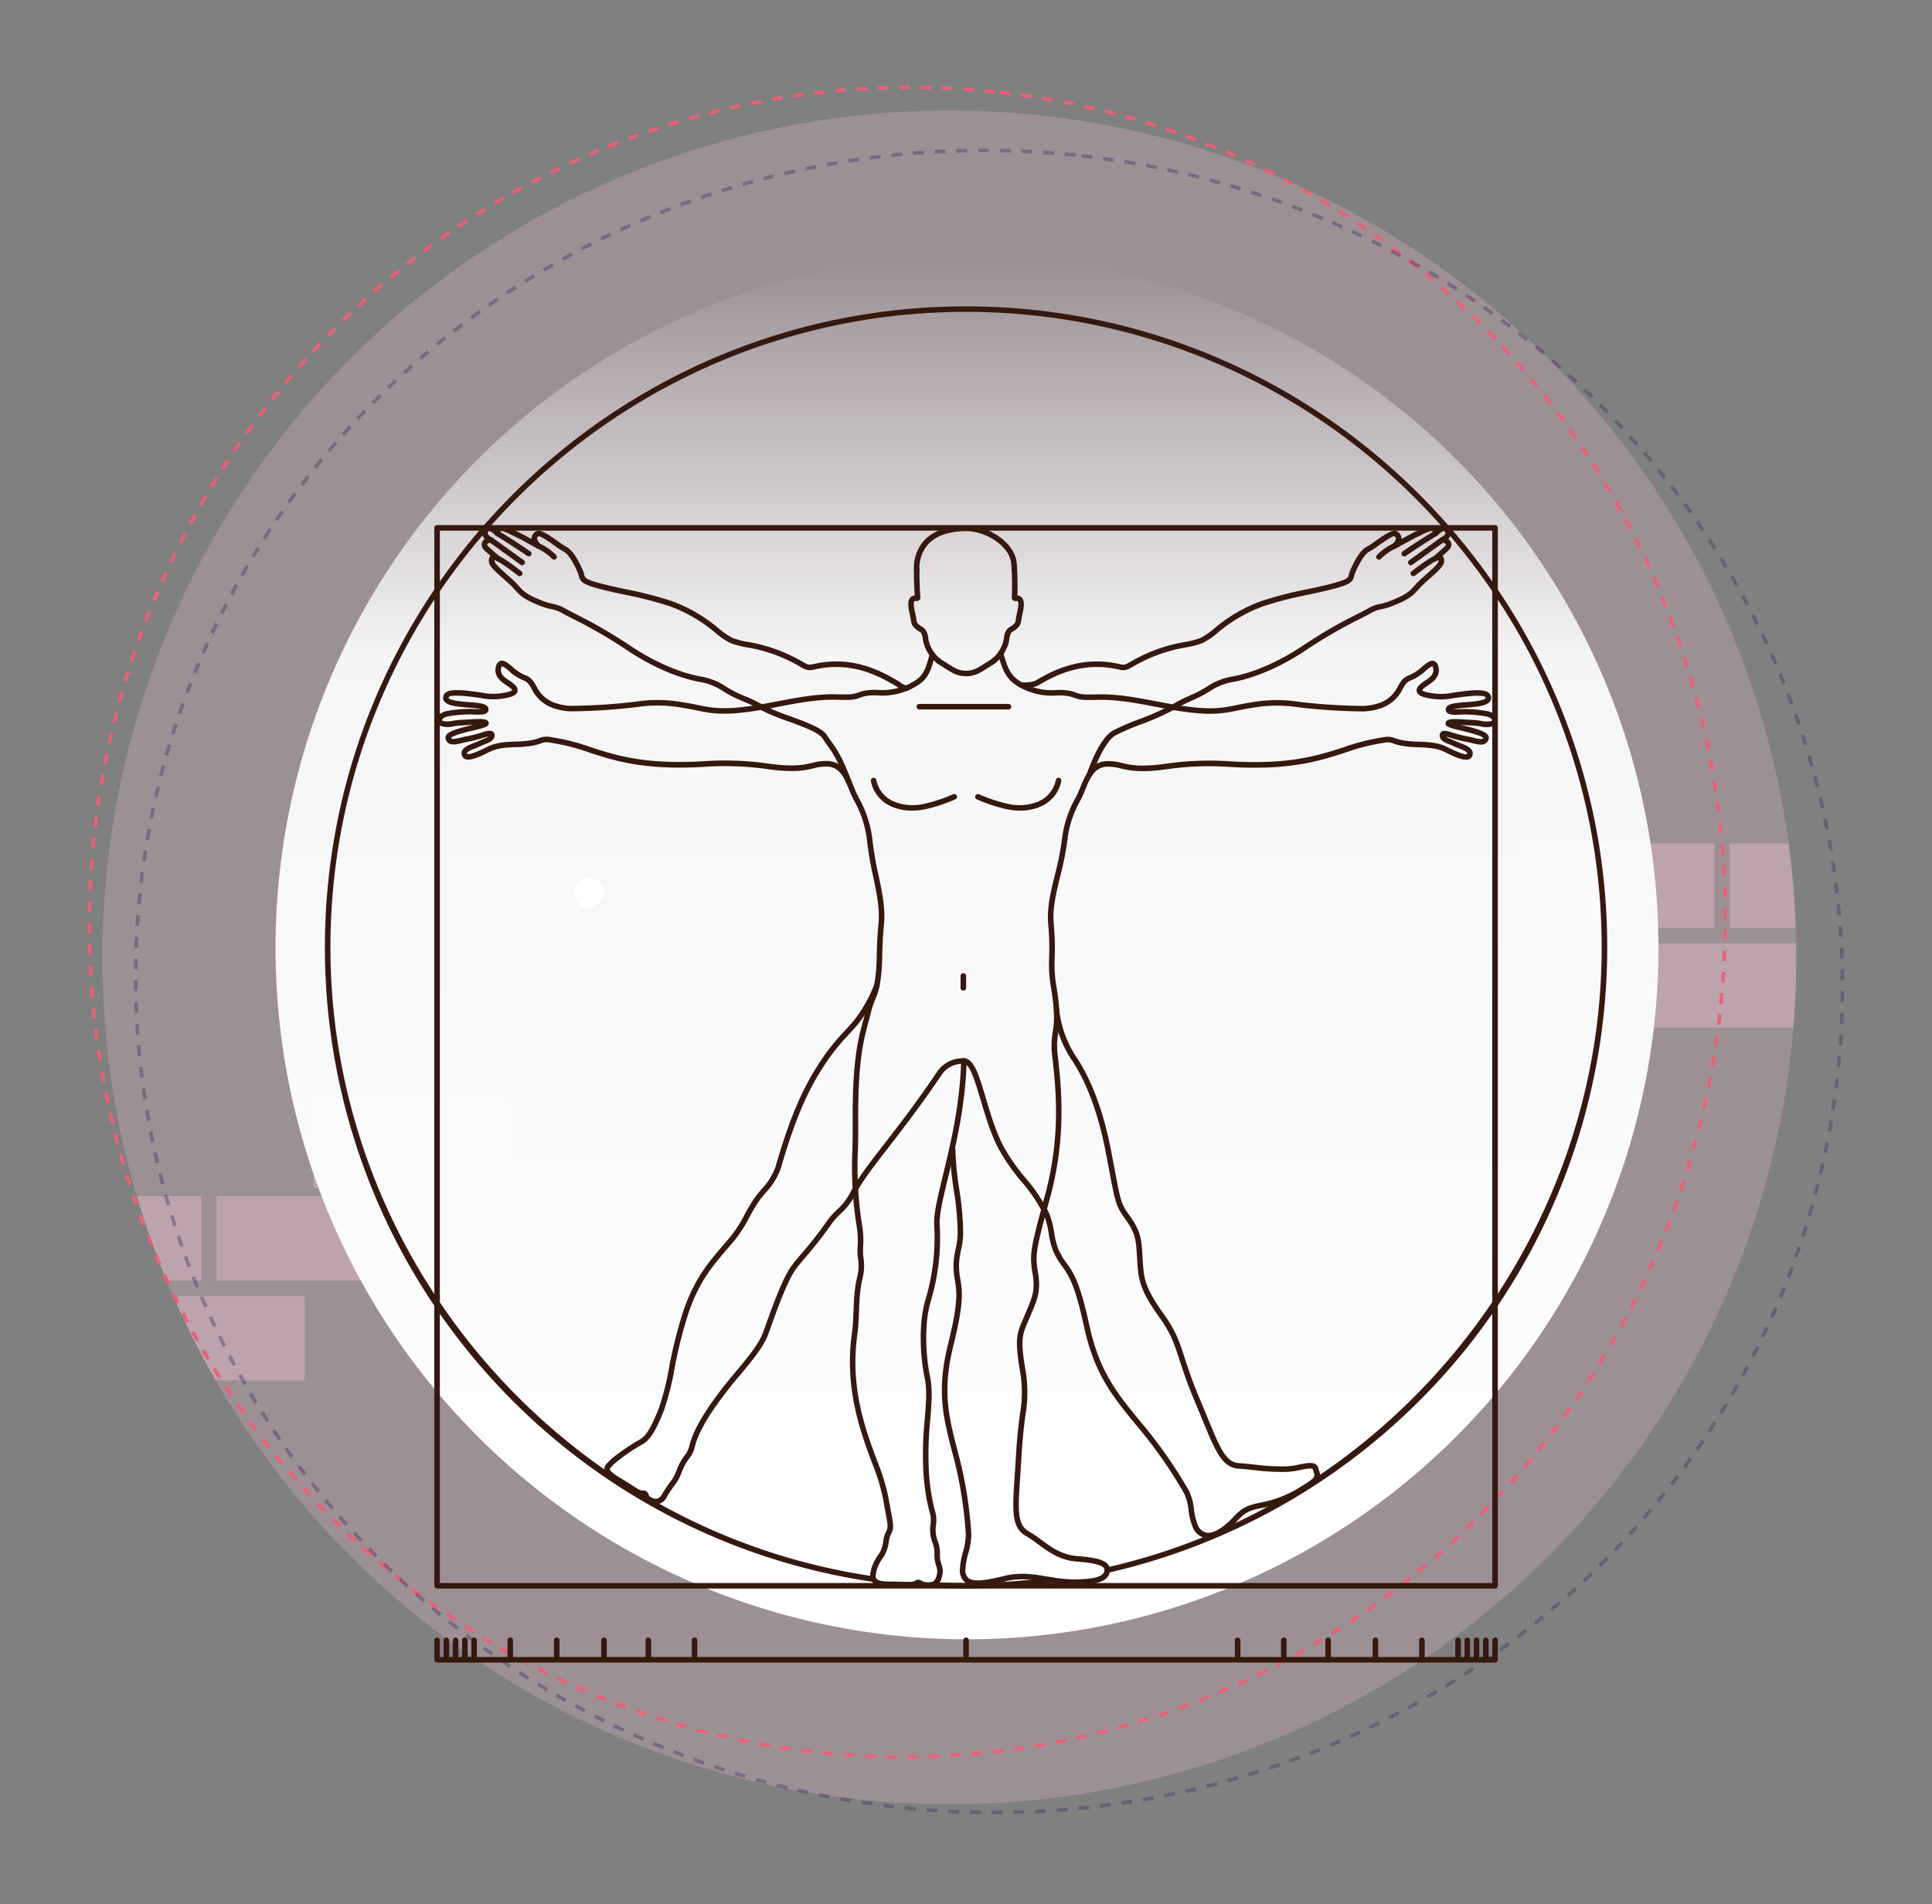 <svg xmlns="http://www.w3.org/2000/svg" xmlns:xlink="http://www.w3.org/1999/xlink" width="508.51" height="501.212" viewBox="0 0 508.51 501.212"><rect x="0" y="0" width="508.51" height="501.212" fill="#808080" stroke="none"/><defs><clipPath id="a"><circle cx="222.928" cy="222.928" r="222.928" transform="translate(-259.97 -1293.322)" fill="none"/></clipPath><linearGradient id="b" x1="0.5" x2="0.5" y2="1" gradientUnits="objectBoundingBox"><stop offset="0" stop-color="#fff"/><stop offset="0.71" stop-color="#fff" stop-opacity="0.914"/><stop offset="1" stop-color="#fff" stop-opacity="0"/></linearGradient></defs><g transform="translate(-809.484 -1002.484)"><g transform="translate(1096.408 2324.887)"><g clip-path="url(#a)"><circle cx="222.928" cy="222.928" r="222.928" transform="translate(-259.97 -1293.322)" fill="#dcb5c7" opacity="0.3"/><g opacity="0.5" style="mix-blend-mode:multiply;isolation:isolate"><rect width="51.067" height="22.209" transform="translate(113.232 -1100.366)" fill="#dcb5c7"/><rect width="51.067" height="22.209" transform="translate(168.289 -1100.366)" fill="#dcb5c7"/><rect width="51.067" height="22.209" transform="translate(140.411 -1074.105)" fill="#dcb5c7"/><rect width="51.067" height="22.209" transform="translate(193.822 -1124.774)" fill="#dcb5c7"/></g><g opacity="0.5" style="mix-blend-mode:multiply;isolation:isolate"><rect width="51.067" height="22.209" transform="translate(-284.994 -1007.521)" fill="#dcb5c7"/><rect width="51.067" height="22.209" transform="translate(-229.938 -1007.521)" fill="#dcb5c7"/><rect width="51.067" height="22.209" transform="translate(-257.815 -981.26)" fill="#dcb5c7"/><rect width="51.067" height="22.209" transform="translate(-204.404 -1031.928)" fill="#dcb5c7"/></g><path d="M-127.937-1087.359a3.906,3.906,0,0,1-3.906,3.906,3.905,3.905,0,0,1-3.9-3.906,3.9,3.9,0,0,1,3.9-3.905A3.905,3.905,0,0,1-127.937-1087.359Z" fill="#fff"/></g><ellipse cx="219.74" cy="215.19" rx="219.74" ry="215.19" transform="matrix(0.111, -0.994, 0.994, 0.111, -286.408, -885.141)" fill="none" stroke="#e76278" stroke-miterlimit="10" stroke-width="0.934" stroke-dasharray="2.803"/><ellipse cx="218.674" cy="224.694" rx="218.674" ry="224.694" transform="translate(-274.247 -871.774) rotate(-83.605)" fill="none" stroke="#493063" stroke-miterlimit="10" stroke-width="0.952" stroke-dasharray="2.857" opacity="0.4"/></g><circle cx="182" cy="182" r="182" transform="translate(1246 1434) rotate(180)" fill="url(#b)"/><g transform="translate(1104.294 2342.228)"><g transform="translate(-179.923 -1201.408)"><g transform="translate(0 10.877)"><path d="M-49.123-917.541a4.141,4.141,0,0,1-2.631-.712c-.923.674-1.743.648-3.938.581-.968-.031-2.236-.071-3.955-.071-2.145,0-3.532-.424-4.239-1.3a3.175,3.175,0,0,1-.365-2.813,3.873,3.873,0,0,0,.083-.46A11.693,11.693,0,0,1-62.01-926.6a8.806,8.806,0,0,0,1.065-3.328,7.438,7.438,0,0,1,.631-2.241c.692-1.153.582-1.9.009-4.854-.2-1.045-.455-2.343-.717-3.988a54.955,54.955,0,0,0-2.952-9.536c-3.1-8.37-7.334-19.834-5.178-34.5.186-1.266.281-3.562.364-5.589.058-1.408.113-2.739.193-3.693a33.464,33.464,0,0,1,.751-4.962,12.452,12.452,0,0,0,.181-5.275,19.283,19.283,0,0,1-.043-2.969,22.509,22.509,0,0,0-.209-4.875,98.036,98.036,0,0,1-1.164-20.554c.044-2.065.09-4.2.07-6.351-.155-16.739,1.369-22.407,2.712-27.409.225-.836.443-1.648.646-2.488a23.834,23.834,0,0,1,1.294-3.9,14.413,14.413,0,0,0,1-3.171,42.755,42.755,0,0,0,.668-7.607c.055-2.106.124-4.728.467-8.489.365-3.989-.447-7.855-1.386-12.332a90.842,90.842,0,0,1-1.66-9.729,27.461,27.461,0,0,0-3.375-10.3,27.746,27.746,0,0,1-1.321-2.907c-1.245-3.036-2.419-5.9-5.662-6.053a12.218,12.218,0,0,0-3.668.455c-2.211.519-4.964,1.164-11.606.279a79.755,79.755,0,0,0-16.09-.743c-16.566,1.112-24.433-1.444-31.372-3.7a54.548,54.548,0,0,0-10.238-2.591,3.845,3.845,0,0,0-2.376.16,15.392,15.392,0,0,1-1.89.554,25.34,25.34,0,0,1-4.631.453c-2.407.092-4.9.187-6.963,1.21l-.245.121c-2.575,1.279-5,2.38-6.322,1.813a1.452,1.452,0,0,1-.839-.931c-.577-1.857,1.574-2.69,3.145-3.3.424-.163.843-.325,1.209-.5.467-.223.909-.4,1.309-.564a5.8,5.8,0,0,0,1.343-.657,13.68,13.68,0,0,0-1.474.4,33.235,33.235,0,0,1-3.808.964l-.755.159c-.311.066-.627.144-.936.221-1.64.409-3.684.915-4.307-1.051a1.212,1.212,0,0,1,.11-.984c.631-1.119,3.1-1.789,6.794-2.686l.435-.1c-.439.022-.866.048-1.226.07-.59.036-1.165.072-1.674.091a22.734,22.734,0,0,0-2.3.241,6.157,6.157,0,0,1-3.563-.124,1.627,1.627,0,0,1-.975-1.7c.14-1.036,1.226-1.9,2.764-2.207a34.23,34.23,0,0,1,6-.538c.306-.009.639.013,1.015.03.481.02,1.3.054,1.9.015a27.785,27.785,0,0,0-3.373-.4c-2.8-.222-5.45-.431-6.3-1.675a1.625,1.625,0,0,1-.2-1.43c.584-1.943,4.167-1.635,8.441-1.072l.2.025c.492.065.952.138,1.4.208a15.3,15.3,0,0,0,6.665-.106c1.217-.266,1.4-.549,1.4-.552-.073-.309-1.306-1.127-1.77-1.435l-.326-.218c-1.945-1.318-2.675-2.885-2.168-4.657a1.815,1.815,0,0,1,1.127-1.38c.981-.3,1.978.523,3.239,1.571a11.489,11.489,0,0,0,3.289,2.164c1.724.584,2.433,1.906,3.119,3.184.1.188.2.378.31.57a8.685,8.685,0,0,0,4.523,3.6l.288.078a13.529,13.529,0,0,0,3.673.665,153.388,153.388,0,0,0,17.144-1.09,38.048,38.048,0,0,1,12.522.159c1.429.212,2.624.457,3.779.693,4.186.856,7.492,1.532,17.881-.354,1.079-.2,2.156-.4,3.235-.609,5.13-.982,10.437-2,15.764-1.841,3.843.113,4.341-.068,5.239-.4a13.555,13.555,0,0,1,1.7-.516,15.1,15.1,0,0,1,3.611-.237,15.973,15.973,0,0,0,9.709-2.367c2.45-1.518,2.988-3.457,3.734-6.14l.277-.985a.729.729,0,0,1,.9-.5.73.73,0,0,1,.5.9l-.273.972c-.771,2.775-1.437,5.171-4.372,6.991a17.424,17.424,0,0,1-10.5,2.586,13.853,13.853,0,0,0-3.258.2,12.164,12.164,0,0,0-1.535.466c-1.149.419-1.825.6-5.783.482-5.169-.152-10.393.848-15.446,1.816-1.084.207-2.167.415-3.249.61-10.667,1.938-14.094,1.236-18.435.35-1.136-.233-2.312-.474-3.7-.68a36.911,36.911,0,0,0-12.138-.152,154.632,154.632,0,0,1-17.288,1.1,15.062,15.062,0,0,1-4.079-.715l-.286-.078a10.07,10.07,0,0,1-5.419-4.294q-.166-.3-.322-.592c-.627-1.169-1.123-2.093-2.3-2.491a12.548,12.548,0,0,1-3.756-2.426,6.667,6.667,0,0,0-1.876-1.295h0a2.3,2.3,0,0,0-.15.383c-.221.77-.24,1.811,1.583,3.046l.313.21c1.166.774,2.616,1.737,2.388,2.95-.2,1.057-1.53,1.466-2.514,1.681a16.729,16.729,0,0,1-7.206.122c-.434-.069-.881-.14-1.359-.2l-.2-.026c-5.724-.752-6.749-.3-6.851.045-.037.123-.012.159,0,.185.458.667,3.319.893,5.211,1.042,2.769.219,4.366.381,5.007,1.174a1.183,1.183,0,0,1,.263.919c-.18,1.368-2.108,1.285-3.973,1.2-.35-.015-.667-.033-.949-.03a32.749,32.749,0,0,0-5.72.511c-1.029.2-1.564.7-1.6.972-.009.064.053.129.184.195a5.458,5.458,0,0,0,2.7-.017,23.94,23.94,0,0,1,2.443-.253c.5-.02,1.063-.055,1.641-.09,3.037-.185,4.429-.21,5.018.328a.942.942,0,0,1,.313.67c.027.913-1.015,1.166-4.105,1.916-1.718.416-5.229,1.268-5.814,1.914.205.424.764.406,2.521-.031.325-.081.656-.163.985-.233l.759-.16a31.6,31.6,0,0,0,3.668-.927c1.5-.472,2.526-.741,3.149-.2a1.235,1.235,0,0,1,.353,1.218c-.188,1.093-1.206,1.5-2.383,1.982-.376.152-.792.32-1.231.528-.4.188-.848.365-1.308.543-1.341.52-2.437.991-2.278,1.5.28.225,1.395.09,5.116-1.759l.246-.121c2.348-1.163,4.995-1.264,7.555-1.361a24.381,24.381,0,0,0,4.361-.417,14.154,14.154,0,0,0,1.728-.507,5.19,5.19,0,0,1,3.051-.23,55.662,55.662,0,0,1,10.5,2.649c6.812,2.214,14.532,4.723,30.823,3.629a81.477,81.477,0,0,1,16.381.753c6.377.851,8.984.239,11.079-.252a13.5,13.5,0,0,1,4.068-.492c4.174.191,5.647,3.787,6.946,6.959a26.37,26.37,0,0,0,1.247,2.749,28.98,28.98,0,0,1,3.552,10.863A89.672,89.672,0,0,0-62.18-1105c.924,4.4,1.8,8.557,1.412,12.766-.339,3.713-.405,6.2-.462,8.395a44.527,44.527,0,0,1-.692,7.837,15.818,15.818,0,0,1-1.085,3.458,22.192,22.192,0,0,0-1.225,3.682c-.2.853-.426,1.678-.655,2.528-1.318,4.911-2.814,10.476-2.662,27.016.02,2.172-.026,4.32-.07,6.4a96.794,96.794,0,0,0,1.141,20.271,23.67,23.67,0,0,1,.231,5.178,17.818,17.818,0,0,0,.033,2.739,13.77,13.77,0,0,1-.2,5.767,32.182,32.182,0,0,0-.721,4.77c-.077.925-.132,2.239-.189,3.631-.09,2.164-.182,4.4-.378,5.743-2.1,14.292,1.893,25.1,5.1,33.776a56,56,0,0,1,3.025,9.813c.259,1.619.508,2.905.709,3.939.577,2.976.815,4.207-.19,5.884a7.4,7.4,0,0,0-.448,1.759,9.611,9.611,0,0,1-1.335,3.938,11.6,11.6,0,0,0-1.869,3.522,5.347,5.347,0,0,1-.11.646c-.143.676-.228,1.224.07,1.592.229.282.936.755,3.1.755,1.739,0,3.022.04,4,.071,2.062.063,2.569.066,3.121-.3a1.434,1.434,0,0,1,1.8.15,4.615,4.615,0,0,0,2.64.176c.841-.195,1.366-1.731,1.331-3.043a5.827,5.827,0,0,0-.267-1.165,8.257,8.257,0,0,1-.453-3.277,7.843,7.843,0,0,0-.513-2.788,9.638,9.638,0,0,1-.581-4.529,7.816,7.816,0,0,0-.307-3.967,53.929,53.929,0,0,1-1.552-10.777,90.409,90.409,0,0,1,.376-13.1c.332-4.164.621-7.761.071-10.6a53.464,53.464,0,0,1-.967-14.949,31.445,31.445,0,0,1,1.266-6.68,56.649,56.649,0,0,0,2.122-19.137c-.138-2.985.934-7.385,2.291-12.954,1.991-8.175,4.47-18.349,4.807-30.141a.739.739,0,0,1,.751-.709.73.73,0,0,1,.709.751c-.342,11.946-2.946,22.637-4.848,30.443-1.329,5.456-2.378,9.766-2.251,12.542a57.945,57.945,0,0,1-2.168,19.575,30.3,30.3,0,0,0-1.219,6.371,52.1,52.1,0,0,0,.941,14.608c.588,3.031.292,6.72-.05,10.991a89.4,89.4,0,0,0-.374,12.894,52.514,52.514,0,0,0,1.512,10.519,9.148,9.148,0,0,1,.322,4.592,8.453,8.453,0,0,0,.546,3.837,8.737,8.737,0,0,1,.565,3.371,6.994,6.994,0,0,0,.4,2.7,6.412,6.412,0,0,1,.323,1.531c.054,1.943-.775,4.116-2.459,4.505A6.146,6.146,0,0,1-49.123-917.541Z" transform="translate(178.551 1186.281)" fill="#35190f"/><path d="M-40.651-1161.877a.725.725,0,0,1-.449-.156,10.253,10.253,0,0,1-3.407-5.061,8.222,8.222,0,0,1-.246-1.182,3.867,3.867,0,0,0-.521-1.724,3.464,3.464,0,0,0-.5-.348c-.179-.11-.356-.222-.524-.349-1.351-1.035-1.468-1.538-1.667-3.126-.022-.167-.077-.4-.145-.682-.448-1.9-.809-3.831.1-4.763a1.677,1.677,0,0,1,1.13-.527c-.078-1.173-.228-3.854-.205-6.808a.731.731,0,0,1,.731-.724h.006a.73.73,0,0,1,.724.736c-.031,3.877.242,7.27.245,7.3a.7.7,0,0,1-.011.195c-.059.315-.289.844-1.189.761-.251-.019-.294-.011-.382.08-.282.29-.189,1.437.276,3.412.083.354.147.636.167.8.179,1.422.185,1.475,1.112,2.184a4.68,4.68,0,0,0,.4.265,4.785,4.785,0,0,1,.717.511,4.373,4.373,0,0,1,.978,2.572,7.484,7.484,0,0,0,.2.967,8.826,8.826,0,0,0,2.916,4.358.73.73,0,0,1,.126,1.025A.73.73,0,0,1-40.651-1161.877Z" transform="translate(172.749 1187.327)" fill="#35190f"/><g transform="translate(131.358 23.987)"><path d="M-33.023-1157.409a7.641,7.641,0,0,1-3.733-.968c-.735-.413-1.44-.859-2.123-1.291-.345-.219-.683-.432-1.012-.633a9.186,9.186,0,0,1-.885-.613.73.73,0,0,1-.123-1.025.729.729,0,0,1,1.025-.123,7.711,7.711,0,0,0,.744.515c.335.205.679.423,1.032.646.666.422,1.355.858,2.056,1.25a6.207,6.207,0,0,0,6.036,0c.7-.393,1.389-.828,2.055-1.25.353-.223.7-.442,1.033-.647a7.907,7.907,0,0,0,.739-.511.729.729,0,0,1,1.025.125.731.731,0,0,1-.126,1.025,9.472,9.472,0,0,1-.876.608c-.331.2-.669.416-1.015.634-.682.431-1.386.878-2.121,1.29A7.644,7.644,0,0,1-33.023-1157.409Z" transform="translate(41.054 1162.219)" fill="#35190f"/></g></g><g transform="translate(147.767 32.924)"><path d="M-6.3-1113.791a.662.662,0,0,1-.075,0,.73.73,0,0,1-.653-.8,28.99,28.99,0,0,1,3.553-10.863,25.984,25.984,0,0,0,1.245-2.749c1.3-3.172,2.773-6.768,6.948-6.959a13.472,13.472,0,0,1,4.068.492c2.093.492,4.7,1.105,11.077.252a81.381,81.381,0,0,1,16.383-.753c16.289,1.095,24.009-1.415,30.822-3.63a55.736,55.736,0,0,1,10.5-2.649,5.212,5.212,0,0,1,3.051.23,13.884,13.884,0,0,0,1.728.507,24.222,24.222,0,0,0,4.362.417c2.559.1,5.206.2,7.554,1.362l.248.122c3.718,1.847,4.832,1.979,5.112,1.769.161-.524-.935-1-2.277-1.515-.459-.178-.912-.354-1.309-.543-.439-.208-.854-.376-1.23-.529-1.177-.477-2.194-.888-2.383-1.98a1.236,1.236,0,0,1,.353-1.219c.622-.544,1.653-.273,3.15.2a31.726,31.726,0,0,0,3.662.926l.763.161c.329.07.659.152.986.233,1.755.436,2.316.455,2.521.031-.587-.647-4.1-1.5-5.814-1.914-3.09-.75-4.132-1-4.105-1.916a.94.94,0,0,1,.313-.67c.589-.539,1.98-.514,5.02-.328.577.035,1.139.07,1.637.09a24.191,24.191,0,0,1,2.443.253,5.458,5.458,0,0,0,2.7.017c.132-.066.194-.132.184-.195-.035-.271-.57-.767-1.6-.972a32.722,32.722,0,0,0-5.72-.511c-.261.025-.6.014-.946.029-1.868.082-3.8.164-3.976-1.2a1.184,1.184,0,0,1,.263-.919c.642-.792,2.238-.954,5.006-1.173,1.894-.149,4.755-.375,5.212-1.042.018-.027.042-.062,0-.185-.1-.34-1.131-.8-6.851-.045l-.2.026c-.477.063-.923.134-1.358.2a16.733,16.733,0,0,1-7.207-.122c-.984-.216-2.316-.624-2.514-1.681-.226-1.214,1.224-2.177,2.39-2.951l.311-.209c1.823-1.235,1.8-2.277,1.583-3.046a.9.9,0,0,0-.182-.4h0a7.589,7.589,0,0,0-1.844,1.311,12.556,12.556,0,0,1-3.756,2.426c-1.178.4-1.674,1.321-2.3,2.491-.1.194-.21.393-.321.592a10.072,10.072,0,0,1-5.42,4.294l-.279.076a15.233,15.233,0,0,1-4.086.717,154.9,154.9,0,0,1-17.288-1.1,36.908,36.908,0,0,0-12.138.152c-1.39.206-2.566.447-3.7.68-4.339.887-7.767,1.588-18.434-.35-1.081-.2-2.165-.4-3.248-.61-5.052-.967-10.269-1.965-15.447-1.816-3.956.115-4.634-.063-5.783-.482a12.164,12.164,0,0,0-1.535-.466,13.736,13.736,0,0,0-3.258-.2,17.411,17.411,0,0,1-10.495-2.587c-3.157-1.957-4-4.9-4.9-8.023l-.078-.273a.732.732,0,0,1,.5-.9.729.729,0,0,1,.9.5l.079.273c.886,3.088,1.587,5.526,4.265,7.185a15.945,15.945,0,0,0,9.709,2.368,15.129,15.129,0,0,1,3.611.237,13.555,13.555,0,0,1,1.7.516c.9.328,1.395.508,5.239.4,5.338-.159,10.635.858,15.764,1.841,1.08.206,2.157.413,3.235.609,10.39,1.887,13.7,1.209,17.88.354,1.156-.237,2.352-.481,3.781-.693a38.021,38.021,0,0,1,12.522-.159,153.2,153.2,0,0,0,17.143,1.089,14.139,14.139,0,0,0,3.681-.666l.281-.075a8.687,8.687,0,0,0,4.524-3.6c.107-.192.209-.382.31-.57.684-1.278,1.394-2.6,3.118-3.184a11.485,11.485,0,0,0,3.291-2.165c1.259-1.047,2.257-1.874,3.237-1.57a1.811,1.811,0,0,1,1.126,1.38c.507,1.771-.222,3.338-2.167,4.657l-.324.216c-.461.307-1.683,1.118-1.759,1.489a3.355,3.355,0,0,0,1.386.5,15.338,15.338,0,0,0,6.666.106c.447-.071.907-.143,1.4-.208l.2-.025c4.27-.565,7.857-.872,8.441,1.072a1.622,1.622,0,0,1-.2,1.43c-.851,1.244-3.5,1.453-6.3,1.675a27.656,27.656,0,0,0-3.374.4c.6.041,1.421.006,1.9-.015.375-.016.712-.036,1.012-.031a34.318,34.318,0,0,1,6,.539c1.538.3,2.623,1.171,2.764,2.207a1.625,1.625,0,0,1-.975,1.7,6.161,6.161,0,0,1-3.562.124,22.754,22.754,0,0,0-2.3-.241c-.507-.019-1.081-.054-1.67-.091-.362-.022-.79-.048-1.23-.071l.435.106c3.7.9,6.165,1.567,6.795,2.685a1.214,1.214,0,0,1,.11.985c-.624,1.967-2.667,1.46-4.308,1.051-.31-.076-.624-.155-.936-.221l-.76-.16a33.393,33.393,0,0,1-3.8-.963,14.377,14.377,0,0,0-1.437-.394,5.319,5.319,0,0,0,1.305.65c.4.162.842.341,1.309.564.365.174.784.335,1.209.5,1.571.609,3.723,1.442,3.145,3.3a1.451,1.451,0,0,1-.838.931c-1.325.57-3.746-.534-6.321-1.812l-.246-.122c-2.067-1.023-4.555-1.119-6.962-1.211a25.332,25.332,0,0,1-4.631-.453,15.485,15.485,0,0,1-1.891-.553,3.843,3.843,0,0,0-2.376-.16,54.642,54.642,0,0,0-10.238,2.59c-6.938,2.255-14.808,4.811-31.371,3.7a79.682,79.682,0,0,0-16.091.743c-6.639.886-9.393.24-11.606-.279a12.16,12.16,0,0,0-3.668-.455c-3.242.149-4.419,3.017-5.661,6.054a27.629,27.629,0,0,1-1.322,2.906,27.472,27.472,0,0,0-3.375,10.3A.73.73,0,0,1-6.3-1113.791Z" transform="translate(23.879 1164.25)" fill="#35190f"/></g><path d="M-69.529-1130.6a.73.73,0,0,1-.684-.474c-2.317-6.172-3.7-8.08-5.033-9.924-.4-.548-.806-1.115-1.222-1.774-.911-1.447-5.25-3.038-9.077-4.441a52.313,52.313,0,0,1-7.325-3.065,31.052,31.052,0,0,0-4.105-2.01c-.707-.3-1.487-.626-2.512-1.1-1.008-.47-1.976-1.044-2.912-1.6a15.947,15.947,0,0,0-5.569-2.426c-6.038-.944-13.334-4.07-20.019-8.579a125.255,125.255,0,0,0-13.971-8.094c-1.326-.676-2.373-1.211-3.116-1.656a8.756,8.756,0,0,0-2.72-.949,17.087,17.087,0,0,1-2.257-.637c-4.974-1.86-5.979-2.975-7.369-4.517a20.511,20.511,0,0,0-1.788-1.808c-4.214-3.726-5.215-4.612-4.977-6.2a1.465,1.465,0,0,1,.42-.869c-.381-.336-.846-.747-1.4-1.24-1.28-1.134-.951-2.137-.75-2.516a2.044,2.044,0,0,1,.619-.69,2.455,2.455,0,0,1-.585-.934,2.029,2.029,0,0,1,.221-1.71,1.693,1.693,0,0,1,1.319-.889,2.968,2.968,0,0,1,1.939.7,1.568,1.568,0,0,1,.482-.456c1.111-.677,2.752.134,4.071.785.247.121.471.232.656.313.774.336,2.7,1.368,4.225,2.2a2.027,2.027,0,0,1,.01-.418,2.171,2.171,0,0,1,1.069-1.555c1.108-.719,2.921.462,5.778,2.5a21.267,21.267,0,0,0,2.255,1.491c1.771.855,3.37,3.891,4.4,6.288a6.6,6.6,0,0,1,.346,1.078c.2.8.291,1.171,3.735,2.139,2.192.617,4.639,1.141,7.231,1.695a100.566,100.566,0,0,1,12.041,3.1,40.846,40.846,0,0,1,12.413,7.223,18.852,18.852,0,0,0,3.63,2.5A22.138,22.138,0,0,0-96-1168.073a42.073,42.073,0,0,1,14.426,5.255c1.471.862,1.642.825,2.972.527,10.422-2.327,18.145,2.177,21.857,4.341l.288.167c.122.072.293.187.493.325a5.329,5.329,0,0,0,1.53.837h.009a.708.708,0,0,1,.918.429.751.751,0,0,1-.448.949c-.813.311-1.766-.275-2.837-1.011-.161-.112-.3-.207-.4-.266l-.289-.168c-3.551-2.071-10.943-6.38-20.8-4.178-1.7.379-2.232.361-4.029-.693a40.767,40.767,0,0,0-13.972-5.082,23.074,23.074,0,0,1-4.348-1.136,19.575,19.575,0,0,1-3.966-2.693,39.591,39.591,0,0,0-11.99-6.991,99.559,99.559,0,0,0-11.866-3.052c-2.615-.559-5.084-1.087-7.321-1.717-3.893-1.095-4.4-1.745-4.758-3.193a5.2,5.2,0,0,0-.269-.854c-1.277-2.975-2.658-5.05-3.691-5.549a21.194,21.194,0,0,1-2.468-1.617c-1.159-.825-3.579-2.539-4.192-2.436-.325.223-.351.424-.358.49-.027.2.049.676.845,1.549a.73.73,0,0,1,.033.946.73.73,0,0,1-.929.184c-.049-.028-4.938-2.754-6.216-3.309-.2-.089-.45-.209-.72-.344-.612-.3-2.238-1.106-2.667-.845-.061.037-.135.2-.142.536a.729.729,0,0,1-.475.667.732.732,0,0,1-.8-.194c-.421-.464-1.214-1.092-1.619-1.046-.034,0-.107.011-.207.18a.574.574,0,0,0-.09.51c.141.433.829.849,1.122.972a.731.731,0,0,1,.407.907.73.73,0,0,1-.872.474,1.059,1.059,0,0,0-.794.424c-.083.179.17.492.434.726,1.961,1.737,2.785,2.454,2.787,2.456a.731.731,0,0,1,.11.982.732.732,0,0,1-.969.193,1.7,1.7,0,0,0-.464-.186c-.056.773.729,1.529,4.495,4.86a22.188,22.188,0,0,1,1.907,1.924c1.3,1.441,2.155,2.391,6.8,4.127a15.9,15.9,0,0,0,2.072.582,10.156,10.156,0,0,1,3.144,1.12c.7.419,1.727.944,3.028,1.608a126.444,126.444,0,0,1,14.124,8.185c6.513,4.393,13.594,7.436,19.427,8.346a17.289,17.289,0,0,1,6.088,2.613c.907.537,1.843,1.093,2.785,1.531,1,.467,1.768.789,2.461,1.08a32.5,32.5,0,0,1,4.269,2.092,52.61,52.61,0,0,0,7.1,2.958c4.44,1.628,8.634,3.166,9.811,5.034.39.62.768,1.143,1.168,1.7,1.327,1.833,2.832,3.912,5.217,10.268a.729.729,0,0,1-.426.94A.74.74,0,0,1-69.529-1130.6Z" transform="translate(177.996 1198.713)" fill="#35190f"/><path d="M-146.385-1189.511a.729.729,0,0,1-.524-.221,13.282,13.282,0,0,0-3.911-2.724.729.729,0,0,1-.4-.952.73.73,0,0,1,.952-.4,14.537,14.537,0,0,1,4.4,3.055.729.729,0,0,1-.013,1.033A.727.727,0,0,1-146.385-1189.511Z" transform="translate(177.333 1198.496)" fill="#35190f"/><path d="M-153.568-1190.527a.725.725,0,0,1-.414-.128c-4.626-3.184-8.234-5.323-8.271-5.344a.73.73,0,0,1-.257-1,.731.731,0,0,1,1-.257c.036.021,3.686,2.185,8.356,5.4a.73.73,0,0,1,.187,1.016A.729.729,0,0,1-153.568-1190.527Z" transform="translate(177.839 1198.652)" fill="#35190f"/><path d="M-155.363-1188.118a.729.729,0,0,1-.426-.137c-4.5-3.238-8.215-5.92-8.215-5.92a.73.73,0,0,1-.164-1.019.731.731,0,0,1,1.019-.164s3.713,2.682,8.213,5.918a.732.732,0,0,1,.166,1.019A.729.729,0,0,1-155.363-1188.118Z" transform="translate(177.915 1198.569)" fill="#35190f"/><path d="M-155.937-1185.007a.72.72,0,0,1-.445-.153c-4.343-3.351-5.531-3.805-5.579-3.823a.737.737,0,0,1-.45-.92.724.724,0,0,1,.9-.47c.212.064,1.5.563,6.024,4.057a.73.73,0,0,1,.132,1.024A.725.725,0,0,1-155.937-1185.007Z" transform="translate(177.832 1198.342)" fill="#35190f"/><path d="M.5-1132.47a.735.735,0,0,1-.228-.037.729.729,0,0,1-.465-.921c.123-.375,3.055-9.2,6.832-11.327a59.758,59.758,0,0,1,6.788-2.943,68.171,68.171,0,0,0,8.68-3.841,42.22,42.22,0,0,1,4.616-2.365c.495-.225,1.06-.481,1.764-.808.942-.439,1.878-.995,2.785-1.531a17.294,17.294,0,0,1,6.088-2.613c5.832-.91,12.914-3.953,19.427-8.346a126.27,126.27,0,0,1,14.124-8.185c1.3-.664,2.328-1.188,3.028-1.608a10.143,10.143,0,0,1,3.143-1.12,15.907,15.907,0,0,0,2.073-.582c4.638-1.735,5.5-2.687,6.795-4.126a22.154,22.154,0,0,1,1.906-1.925c3.88-3.43,4.6-4.129,4.5-4.862a1.688,1.688,0,0,0-.473.188.732.732,0,0,1-.969-.193.732.732,0,0,1,.109-.982s.825-.719,2.788-2.456c.264-.234.517-.548.434-.726a1.041,1.041,0,0,0-.8-.422.724.724,0,0,1-.867-.475.735.735,0,0,1,.413-.908c.3-.131.983-.544,1.123-.974a.576.576,0,0,0-.092-.508c-.1-.169-.172-.176-.206-.18-.428-.048-1.21.593-1.617,1.045a.731.731,0,0,1-.8.2.73.73,0,0,1-.477-.668c-.008-.336-.082-.5-.142-.536-.428-.261-2.056.544-2.667.846-.271.134-.516.254-.721.343-1.276.555-6.166,3.282-6.216,3.309a.729.729,0,0,1-.928-.184.728.728,0,0,1,.033-.945c.8-.873.871-1.345.845-1.55-.009-.066-.034-.267-.417-.516-.539-.084-2.975,1.636-4.136,2.463a21.121,21.121,0,0,1-2.466,1.616c-1.033.5-2.413,2.573-3.691,5.549a5.2,5.2,0,0,0-.27.854c-.361,1.448-.864,2.1-4.757,3.193-2.236.63-4.706,1.158-7.322,1.717A99.529,99.529,0,0,0,46.2-1177.46a39.612,39.612,0,0,0-11.992,6.991,19.546,19.546,0,0,1-3.965,2.693,23.074,23.074,0,0,1-4.348,1.136,40.77,40.77,0,0,0-13.973,5.082c-1.8,1.054-2.328,1.072-4.028.693-9.867-2.2-17.252,2.107-20.8,4.177l-.289.169a9.5,9.5,0,0,1-4.582.443.73.73,0,0,1-.423-.942.73.73,0,0,1,.942-.422,9.979,9.979,0,0,0,3.338-.346l.279-.163c3.712-2.165,11.434-6.669,21.857-4.341,1.33.3,1.5.335,2.972-.527a42.06,42.06,0,0,1,14.426-5.255,22.138,22.138,0,0,0,4.064-1.048,18.882,18.882,0,0,0,3.63-2.5,40.834,40.834,0,0,1,12.413-7.223,100.613,100.613,0,0,1,12.041-3.1c2.592-.554,5.04-1.078,7.231-1.695,3.443-.968,3.535-1.336,3.734-2.139a6.692,6.692,0,0,1,.346-1.078c1.031-2.4,2.629-5.434,4.4-6.288a21.309,21.309,0,0,0,2.255-1.491c2.856-2.033,4.674-3.216,5.778-2.5a2.169,2.169,0,0,1,1.069,1.554,2.107,2.107,0,0,1,.01.418c1.529-.835,3.451-1.867,4.225-2.2.185-.08.409-.191.655-.313,1.319-.651,2.958-1.463,4.072-.785a1.568,1.568,0,0,1,.481.456,2.966,2.966,0,0,1,1.938-.7,1.693,1.693,0,0,1,1.32.889,2.029,2.029,0,0,1,.221,1.71,2.462,2.462,0,0,1-.585.934,2.043,2.043,0,0,1,.619.69c.2.379.53,1.383-.75,2.516-.556.493-1.021.9-1.4,1.24a1.465,1.465,0,0,1,.42.868c.238,1.586-.763,2.472-4.977,6.2a20.676,20.676,0,0,0-1.789,1.808c-1.39,1.543-2.394,2.657-7.368,4.517a17.087,17.087,0,0,1-2.257.637,8.748,8.748,0,0,0-2.72.949c-.743.445-1.79.98-3.116,1.656a125.26,125.26,0,0,0-13.97,8.094c-6.686,4.509-13.983,7.635-20.02,8.579a15.947,15.947,0,0,0-5.569,2.426c-.936.555-1.9,1.129-2.913,1.6-.708.331-1.278.589-1.777.815a41.085,41.085,0,0,0-4.489,2.3,69,69,0,0,1-8.879,3.937,59.158,59.158,0,0,0-6.6,2.856c-2.725,1.533-5.371,8.106-6.16,10.51A.732.732,0,0,1,.5-1132.47Z" transform="translate(171.395 1198.713)" fill="#35190f"/><path d="M81.062-1189.511a.73.73,0,0,1-.51-.207.73.73,0,0,1-.012-1.033,14.523,14.523,0,0,1,4.4-3.055.731.731,0,0,1,.952.4.73.73,0,0,1-.4.952,13.28,13.28,0,0,0-3.912,2.724A.725.725,0,0,1,81.062-1189.511Z" transform="translate(166.994 1198.496)" fill="#35190f"/><path d="M88.051-1190.527a.729.729,0,0,1-.6-.315.729.729,0,0,1,.188-1.016c4.669-3.214,8.318-5.378,8.355-5.4a.729.729,0,0,1,1,.257.73.73,0,0,1-.257,1c-.035.021-3.645,2.16-8.271,5.344A.726.726,0,0,1,88.051-1190.527Z" transform="translate(166.682 1198.652)" fill="#35190f"/><path d="M89.85-1188.118a.73.73,0,0,1-.594-.3.731.731,0,0,1,.167-1.019c4.5-3.236,8.212-5.918,8.212-5.918a.731.731,0,0,1,1.02.164.73.73,0,0,1-.164,1.019s-3.713,2.683-8.216,5.92A.724.724,0,0,1,89.85-1188.118Z" transform="translate(166.602 1198.569)" fill="#35190f"/><path d="M90.539-1185.007a.727.727,0,0,1-.579-.285.73.73,0,0,1,.132-1.024c4.529-3.495,5.812-3.993,6.024-4.057a.728.728,0,0,1,.912.486.73.73,0,0,1-.468.9c-.081.031-1.3.52-5.575,3.822A.726.726,0,0,1,90.539-1185.007Z" transform="translate(166.571 1198.342)" fill="#35190f"/><path d="M-118.692-935.462a3.508,3.508,0,0,1-1.079-.179,3.034,3.034,0,0,1-2.309-2.038c-1.138.1-1.83-.34-3.677-1.524-.815-.523-1.883-1.209-3.358-2.091-2.1-1.253-3.088-2.251-3.208-3.232a2.214,2.214,0,0,1,.864-1.841,2.709,2.709,0,0,0,.307-.333c.784-1.1,6.016-4.645,7.872-5.638,1.684-.9,2.9-2.369,5.271-8.282a70.379,70.379,0,0,0,2.741-10.821,117.351,117.351,0,0,1,3.87-15.265c2.912-8.265,6.417-12.354,10.476-17.088.628-.732,1.266-1.477,1.917-2.255a33.928,33.928,0,0,0,3.566-5.606,48.233,48.233,0,0,1,2.478-4.187c.629-.914,1.358-1.785,2.064-2.624a16.5,16.5,0,0,0,3.647-5.857c3.347-11.626,6.657-19.67,10.733-26.082a56.775,56.775,0,0,1,7.358-9.574c.764-.826,1.555-1.679,2.42-2.7a36.6,36.6,0,0,0,5.475-9.64.731.731,0,0,1,.935-.438.73.73,0,0,1,.438.935,37.483,37.483,0,0,1-5.734,10.087c-.885,1.046-1.687,1.913-2.462,2.75a55.478,55.478,0,0,0-7.2,9.365c-4,6.289-7.256,14.217-10.562,25.7a17.591,17.591,0,0,1-3.931,6.392c-.715.852-1.389,1.657-1.979,2.514a47.134,47.134,0,0,0-2.4,4.06,34.931,34.931,0,0,1-3.728,5.843c-.654.782-1.3,1.531-1.928,2.268-3.964,4.623-7.387,8.615-10.208,16.622a116.329,116.329,0,0,0-3.818,15.074,71.154,71.154,0,0,1-2.815,11.071c-2.286,5.706-3.673,7.816-5.938,9.026a45.612,45.612,0,0,0-7.371,5.2,4.312,4.312,0,0,1-.466.52c-.272.272-.463.476-.445.628.021.167.262.815,2.509,2.159,1.492.892,2.573,1.586,3.4,2.114,1.734,1.113,2.169,1.378,2.835,1.341a1.431,1.431,0,0,1,1.469,1.053c.043.172.16.628,1.339,1.007.661.212,1.444.25,2.2-1.094a34.639,34.639,0,0,1,2.5-3.68,12.047,12.047,0,0,0,1.315-2.6,14.788,14.788,0,0,1,2.078-3.847,6.385,6.385,0,0,0,1.344-2.8c.492-1.732,1.236-4.351,5.039-10.059a111.346,111.346,0,0,1,7.177-9.314c3.237-3.9,6.032-7.261,7.137-10.3l.632-1.751c2.007-5.574,4.505-12.512,6.846-15.74.686-.946,1.594-2.015,2.644-3.253a102.73,102.73,0,0,0,6.77-8.683,20.386,20.386,0,0,1,2.467-2.766,16.538,16.538,0,0,0,3.394-4.225c1.9-3.83,4.975-7.8,9.233-13.3,3.774-4.869,8.469-10.929,13.812-18.865a8.022,8.022,0,0,1,7.145-3.54.732.732,0,0,1,.653.8.727.727,0,0,1-.8.652,6.569,6.569,0,0,0-5.789,2.9c-5.369,7.974-10.082,14.056-13.869,18.944-4.205,5.429-7.244,9.351-9.079,13.05a17.661,17.661,0,0,1-3.671,4.611,19.34,19.34,0,0,0-2.295,2.56,103.883,103.883,0,0,1-6.859,8.8c-1.031,1.215-1.921,2.264-2.575,3.166-2.219,3.058-4.783,10.178-6.655,15.376l-.632,1.754c-1.192,3.283-4.063,6.738-7.387,10.739a108.751,108.751,0,0,0-7.085,9.191c-3.675,5.517-4.381,8-4.848,9.648a7.8,7.8,0,0,1-1.624,3.335,13.493,13.493,0,0,0-1.854,3.477,13.015,13.015,0,0,1-1.5,2.933,33.862,33.862,0,0,0-2.386,3.506A3.22,3.22,0,0,1-118.692-935.462Z" transform="translate(176.488 1193.092)" fill="#35190f"/><path d="M-26-1162.387a.729.729,0,0,1-.577-.281.73.73,0,0,1,.126-1.024,8.352,8.352,0,0,0,2.327-2.9c0-.01.009-.02.013-.03a10.678,10.678,0,0,0,.576-1.427c.014-.044.025-.094.037-.144.067-.279.111-.547.155-.825a4.385,4.385,0,0,1,.982-2.569,4.645,4.645,0,0,1,.717-.511,4.723,4.723,0,0,0,.4-.265c.927-.71.933-.763,1.106-2.149.025-.2.09-.481.173-.835.465-1.975.558-3.122.276-3.412-.087-.091-.129-.1-.382-.08-.891.069-1.13-.445-1.19-.76a.774.774,0,0,1-.011-.176,74.74,74.74,0,0,0-.14-8.886c-.4-4.758-6.829-8.589-11.885-8.589-2.436,0-6.943.42-9.75,3.232a9.364,9.364,0,0,0-2.515,6.911.729.729,0,0,1-.729.731h0a.73.73,0,0,1-.731-.728,10.763,10.763,0,0,1,2.943-7.946c3.178-3.185,8.121-3.661,10.783-3.661,5.783,0,12.87,4.336,13.34,9.927a76.436,76.436,0,0,1,.17,8.479,1.681,1.681,0,0,1,1.147.528c.906.932.545,2.864.1,4.763-.067.287-.124.515-.14.647-.2,1.623-.32,2.127-1.673,3.161a6.232,6.232,0,0,1-.524.35,3.483,3.483,0,0,0-.5.348,3.89,3.89,0,0,0-.523,1.723c-.052.317-.1.622-.165.887-.032.128-.054.217-.078.3a12.19,12.19,0,0,1-.647,1.607l-.014.031a9.79,9.79,0,0,1-2.747,3.422A.725.725,0,0,1-26-1162.387Z" transform="translate(172.679 1198.713)" fill="#35190f"/><path d="M-29.865-915.76a5.286,5.286,0,0,1-3.343-.91,4.044,4.044,0,0,1-1.378-3.369,20.709,20.709,0,0,1,.8-4.625,17.826,17.826,0,0,0,.765-4.726,107.673,107.673,0,0,0-3.74-22.154c-2.193-8.631-3.924-15.446-1.08-27.245l.075-.311c.954-3.957,2.262-9.377,2.249-13.349a20.674,20.674,0,0,0-.373-3.776,20.375,20.375,0,0,1-.37-4.3,22.861,22.861,0,0,1,.561-3.975,20.817,20.817,0,0,0,.534-3.847,73.706,73.706,0,0,0-1.016-11.571,84.013,84.013,0,0,1-1.059-11.138.73.73,0,0,1,.721-.739h.009a.729.729,0,0,1,.73.721,82.885,82.885,0,0,0,1.045,10.95,75.951,75.951,0,0,1,1.032,11.792,22.078,22.078,0,0,1-.564,4.12,21.423,21.423,0,0,0-.531,3.719,18.837,18.837,0,0,0,.349,4.023,22.211,22.211,0,0,1,.394,4.014c.013,4.149-1.318,9.668-2.29,13.7l-.075.31C-39.182-967-37.49-960.338-35.347-951.9a109.04,109.04,0,0,1,3.782,22.429,18.7,18.7,0,0,1-.805,5.161,19.853,19.853,0,0,0-.756,4.273,2.648,2.648,0,0,0,.821,2.222c1.529,1.2,5.258.426,9.616-.63,4.062-.985,7.77-.36,11.359.242a39.661,39.661,0,0,0,6.659.726c5.435-.041,7.784-.682,8.11-2.212a.871.871,0,0,0-.13-.776c-.922-1.232-5.566-1.582-7.092-1.7-4.462-.335-7.357-2.459-10.156-4.51a36.116,36.116,0,0,0-3.269-2.221c-3.855-2.224-3.568-6.538-2.94-15.989.105-1.571.219-3.291.328-5.18.282-4.91.694-8.135,1.023-10.727a33.517,33.517,0,0,0-.044-12.032c-1.354-8.039-.668-9.618.835-13.076.162-.376.336-.777.519-1.21l.386-.916c1.586-3.745,2.383-5.625,1.644-9.982-.865-5.1-.536-6.548,3.277-20.612,4.248-15.67,2.825-28.35,1.976-35.927l-.074-.653a21.412,21.412,0,0,1,.136-6.341c.349-2.4.708-4.873-.54-12.2a34.433,34.433,0,0,1-.4-7.4,68.533,68.533,0,0,0-.255-8.822c-.384-4.209.653-8.456,1.751-12.951a76.254,76.254,0,0,0,1.872-9.4.731.731,0,0,1,.809-.641.73.73,0,0,1,.642.808,77.377,77.377,0,0,1-1.9,9.581c-1.068,4.375-2.077,8.506-1.715,12.471a70.131,70.131,0,0,1,.26,8.99,32.8,32.8,0,0,0,.382,7.118c1.286,7.552.892,10.263.546,12.655a20.123,20.123,0,0,0-.13,5.968l.073.651c.805,7.177,2.3,20.535-2.018,36.474-3.735,13.779-4.057,15.192-3.245,19.985.81,4.777-.15,7.043-1.739,10.8l-.385.911c-.184.441-.36.846-.525,1.228-1.426,3.282-2.016,4.641-.735,12.253a35.032,35.032,0,0,1,.054,12.458c-.328,2.569-.736,5.766-1.015,10.625-.108,1.893-.224,3.619-.328,5.193-.606,9.094-.856,12.857,2.212,14.627a38.062,38.062,0,0,1,3.4,2.308c2.634,1.931,5.358,3.927,9.4,4.231,4.852.367,7.214,1.026,8.152,2.279a2.324,2.324,0,0,1,.388,1.956c-.584,2.749-4.078,3.327-9.527,3.369a41.048,41.048,0,0,1-6.912-.746c-3.443-.578-7-1.176-10.774-.264A35,35,0,0,1-29.865-915.76Z" transform="translate(172.336 1194.884)" fill="#35190f"/><path d="M31.011-926.173a4.224,4.224,0,0,1-.607-.043,4.573,4.573,0,0,1-3.426-2.818,16.272,16.272,0,0,1-1.134-4.528,13.988,13.988,0,0,0-1.144-4.409,121.579,121.579,0,0,0-12.929-18.357C5.834-963.6,1.144-969.342-1.543-981.352l-.073-.32c-.888-3.97-2.1-9.406-3.867-12.965a20.531,20.531,0,0,0-2-3.223,20.519,20.519,0,0,1-2.228-3.7,23,23,0,0,1-1.265-4.917,21.913,21.913,0,0,0-1.2-4.691,42.988,42.988,0,0,0-6.027-8.982,52.123,52.123,0,0,1-5.842-8.36c-2.125-3.915-3.564-8.768-4.836-13.05-1.39-4.686-2.829-9.531-4.393-9.531a.731.731,0,0,1-.73-.731.73.73,0,0,1,.73-.73c2.654,0,3.97,4.436,5.793,10.576,1.251,4.213,2.668,8.988,4.719,12.77a51.072,51.072,0,0,0,5.694,8.138,44.794,44.794,0,0,1,6.21,9.271,22.623,22.623,0,0,1,1.318,5.052,22.3,22.3,0,0,0,1.156,4.571A18.9,18.9,0,0,0-6.3-998.714a22.056,22.056,0,0,1,2.125,3.43c1.841,3.715,3.08,9.252,3.984,13.295l.072.319C2.494-970,7.088-964.373,12.9-957.253A122.829,122.829,0,0,1,25.971-938.69a14.871,14.871,0,0,1,1.316,4.9,15.372,15.372,0,0,0,1,4.107,3.171,3.171,0,0,0,2.327,2.018c1.813.266,4.42-1.312,7.316-4.44,2.372-2.562,4.339-2.968,6.827-3.481a29.523,29.523,0,0,0,10.589-4.175c3.917-2.365,3.816-2.678,3.48-3.714-.073-.224-.153-.472-.224-.752-.153-.611-1.842-.264-3.331.045a19.559,19.559,0,0,1-3.494.505,58.7,58.7,0,0,1-8.588-.446c-1.23-.136-2.5-.278-4.082-.383-4.44-.3-6.084-4.293-9.688-13.054-.6-1.456-1.255-3.05-1.991-4.792-2.01-4.763-3.1-8.141-3.986-10.854-1.35-4.165-2.242-6.917-5.3-11.176-5.14-7.144-5.513-9.892-5.816-14.949l-.057-1c-.228-4.059-.343-6.1-2.927-9.681-2.6-3.6-2.7-4.136-4.4-13.1-.287-1.508-.619-3.26-1.017-5.308-1.856-9.547-4.872-17.68-8.723-23.52a28.8,28.8,0,0,1-4.826-13.136.732.732,0,0,1,.66-.795.739.739,0,0,1,.795.66,27.671,27.671,0,0,0,4.59,12.466c3.955,6,7.046,14.312,8.937,24.045.4,2.053.733,3.805,1.019,5.315,1.714,9.012,1.747,9.185,4.153,12.521,2.834,3.929,2.972,6.384,3.2,10.453l.057.992c.272,4.557.422,7.067,5.542,14.186,3.2,4.443,4.117,7.281,5.509,11.576.872,2.688,1.957,6.032,3.943,10.736.737,1.746,1.395,3.346,1.995,4.8,3.468,8.429,4.9,11.918,8.436,12.153,1.614.108,2.9.25,4.146.389a57.013,57.013,0,0,0,8.4.437,18.2,18.2,0,0,0,3.222-.476c2.236-.461,4.546-.94,5.044,1.029.062.246.133.461.2.659.633,1.954.312,2.741-4.115,5.414a31.145,31.145,0,0,1-11.048,4.354c-2.407.5-4,.825-6.05,3.045C36-927.866,33.254-926.173,31.011-926.173Z" transform="translate(172.098 1192.782)" fill="#35190f"/></g><g transform="translate(-65.603 -1154.45)"><g transform="translate(0 19.436)"><path d="M-48.044-1120.566a13.1,13.1,0,0,1-5.329-1.05,9.178,9.178,0,0,1-5.508-6.759.731.731,0,0,1,.611-.832.729.729,0,0,1,.831.611,7.823,7.823,0,0,0,4.656,5.645,13.277,13.277,0,0,0,7.781.632,41.306,41.306,0,0,0,7.791-2.567.731.731,0,0,1,.951.4.731.731,0,0,1-.4.951,42.482,42.482,0,0,1-8.073,2.648A18.152,18.152,0,0,1-48.044-1120.566Z" transform="translate(58.889 1129.216)" fill="#35190f"/><path d="M-18.318-1120.566a18.144,18.144,0,0,1-3.31-.316,42.549,42.549,0,0,1-8.073-2.648.732.732,0,0,1-.4-.951.73.73,0,0,1,.951-.4,41.392,41.392,0,0,0,7.793,2.567,13.261,13.261,0,0,0,7.78-.632,7.815,7.815,0,0,0,4.655-5.645.738.738,0,0,1,.832-.611.731.731,0,0,1,.611.832,9.179,9.179,0,0,1-5.508,6.759A13.109,13.109,0,0,1-18.318-1120.566Z" transform="translate(57.606 1129.216)" fill="#35190f"/></g><path d="M-22.082-1148.1H-45.565a.731.731,0,0,1-.731-.73.731.731,0,0,1,.731-.731h23.483a.731.731,0,0,1,.731.731A.731.731,0,0,1-22.082-1148.1Z" transform="translate(58.327 1149.56)" fill="#35190f"/><path d="M-33.439-1070.784a.73.73,0,0,1-.73-.729v-3.132a.731.731,0,0,1,.73-.731.732.732,0,0,1,.731.731v3.132A.73.73,0,0,1-33.439-1070.784Z" transform="translate(57.785 1146.248)" fill="#35190f"/></g><g transform="translate(-209.294 -1259.102)"><path d="M100.045-918.9H-178.421a.73.73,0,0,1-.73-.731v-278.466a.73.73,0,0,1,.73-.73H100.045a.73.73,0,0,1,.73.73v278.466A.73.73,0,0,1,100.045-918.9Zm-277.736-1.461h277v-277.005h-277Z" transform="translate(207.948 1256.411)" fill="#35190f"/><path d="M-40.537-921.587c-3,0-6.03-.08-9-.237a.731.731,0,0,1-.691-.768.722.722,0,0,1,.768-.691,170.23,170.23,0,0,0,31.441-1.267.731.731,0,0,1,.821.626.728.728,0,0,1-.627.821A170.769,170.769,0,0,1-40.537-921.587Zm-24.554-1.782a.82.82,0,0,1-.107-.008,168.688,168.688,0,0,1-102.616-56.151,168.651,168.651,0,0,1-41.481-110.818c0-93.054,75.7-168.757,168.757-168.757s168.758,75.7,168.758,168.757A169.146,169.146,0,0,1,90.715-984.26,169.4,169.4,0,0,1-3.227-925.726a.727.727,0,0,1-.872-.551.728.728,0,0,1,.551-.872c75.506-17.042,130.309-85.675,130.309-163.2,0-92.248-75.049-167.3-167.3-167.3s-167.3,75.049-167.3,167.3c0,82.44,61.411,153.6,142.849,165.523a.731.731,0,0,1,.616.828A.731.731,0,0,1-65.09-923.368Z" transform="translate(209.294 1259.102)" fill="#35190f"/></g><path d="M100.045-885.74H-178.421a.73.73,0,0,1-.73-.73V-891.6a.73.73,0,0,1,.73-.73.73.73,0,0,1,.73.73v4.4h.977v-4.4a.73.73,0,0,1,.73-.73.73.73,0,0,1,.73.73v4.4h.976v-4.4a.731.731,0,0,1,.731-.73.73.73,0,0,1,.73.73v4.4h.976v-4.4a.73.73,0,0,1,.73-.73.73.73,0,0,1,.73.73v4.4h.977v-4.4a.73.73,0,0,1,.73-.73.73.73,0,0,1,.73.73v4.4h8.051v-4.4a.731.731,0,0,1,.731-.73.73.73,0,0,1,.73.73v4.4h10.782v-4.4a.73.73,0,0,1,.73-.73.731.731,0,0,1,.731.73v4.4h10.968v-4.4a.73.73,0,0,1,.73-.73.731.731,0,0,1,.731.73v4.4h10.22v-4.4a.731.731,0,0,1,.731-.73.73.73,0,0,1,.73.73v4.4h10.689v-4.4a.73.73,0,0,1,.73-.73.731.731,0,0,1,.731.73v4.4h70.011v-4.4a.731.731,0,0,1,.731-.73.73.73,0,0,1,.73.73v4.4H31.554v-4.4a.73.73,0,0,1,.73-.73.73.73,0,0,1,.73.73v4.4H43.7v-4.4a.731.731,0,0,1,.731-.73.73.73,0,0,1,.73.73v4.4h10.22v-4.4a.73.73,0,0,1,.73-.73.731.731,0,0,1,.731.73v4.4H67.813v-4.4a.731.731,0,0,1,.731-.73.73.73,0,0,1,.73.73v4.4H80.056v-4.4a.731.731,0,0,1,.731-.73.73.73,0,0,1,.73.73v4.4h8.051v-4.4a.73.73,0,0,1,.73-.73.731.731,0,0,1,.731.73v4.4H92v-4.4a.73.73,0,0,1,.73-.73.73.73,0,0,1,.73.73v4.4h.976v-4.4a.73.73,0,0,1,.73-.73.73.73,0,0,1,.73.73v4.4h.977v-4.4a.73.73,0,0,1,.73-.73.73.73,0,0,1,.73.73v4.4h.976v-4.4a.731.731,0,0,1,.731-.73.73.73,0,0,1,.73.73v5.133A.73.73,0,0,1,100.045-885.74Z" transform="translate(-1.346 -16.373)" fill="#35190f"/></g></g></svg>